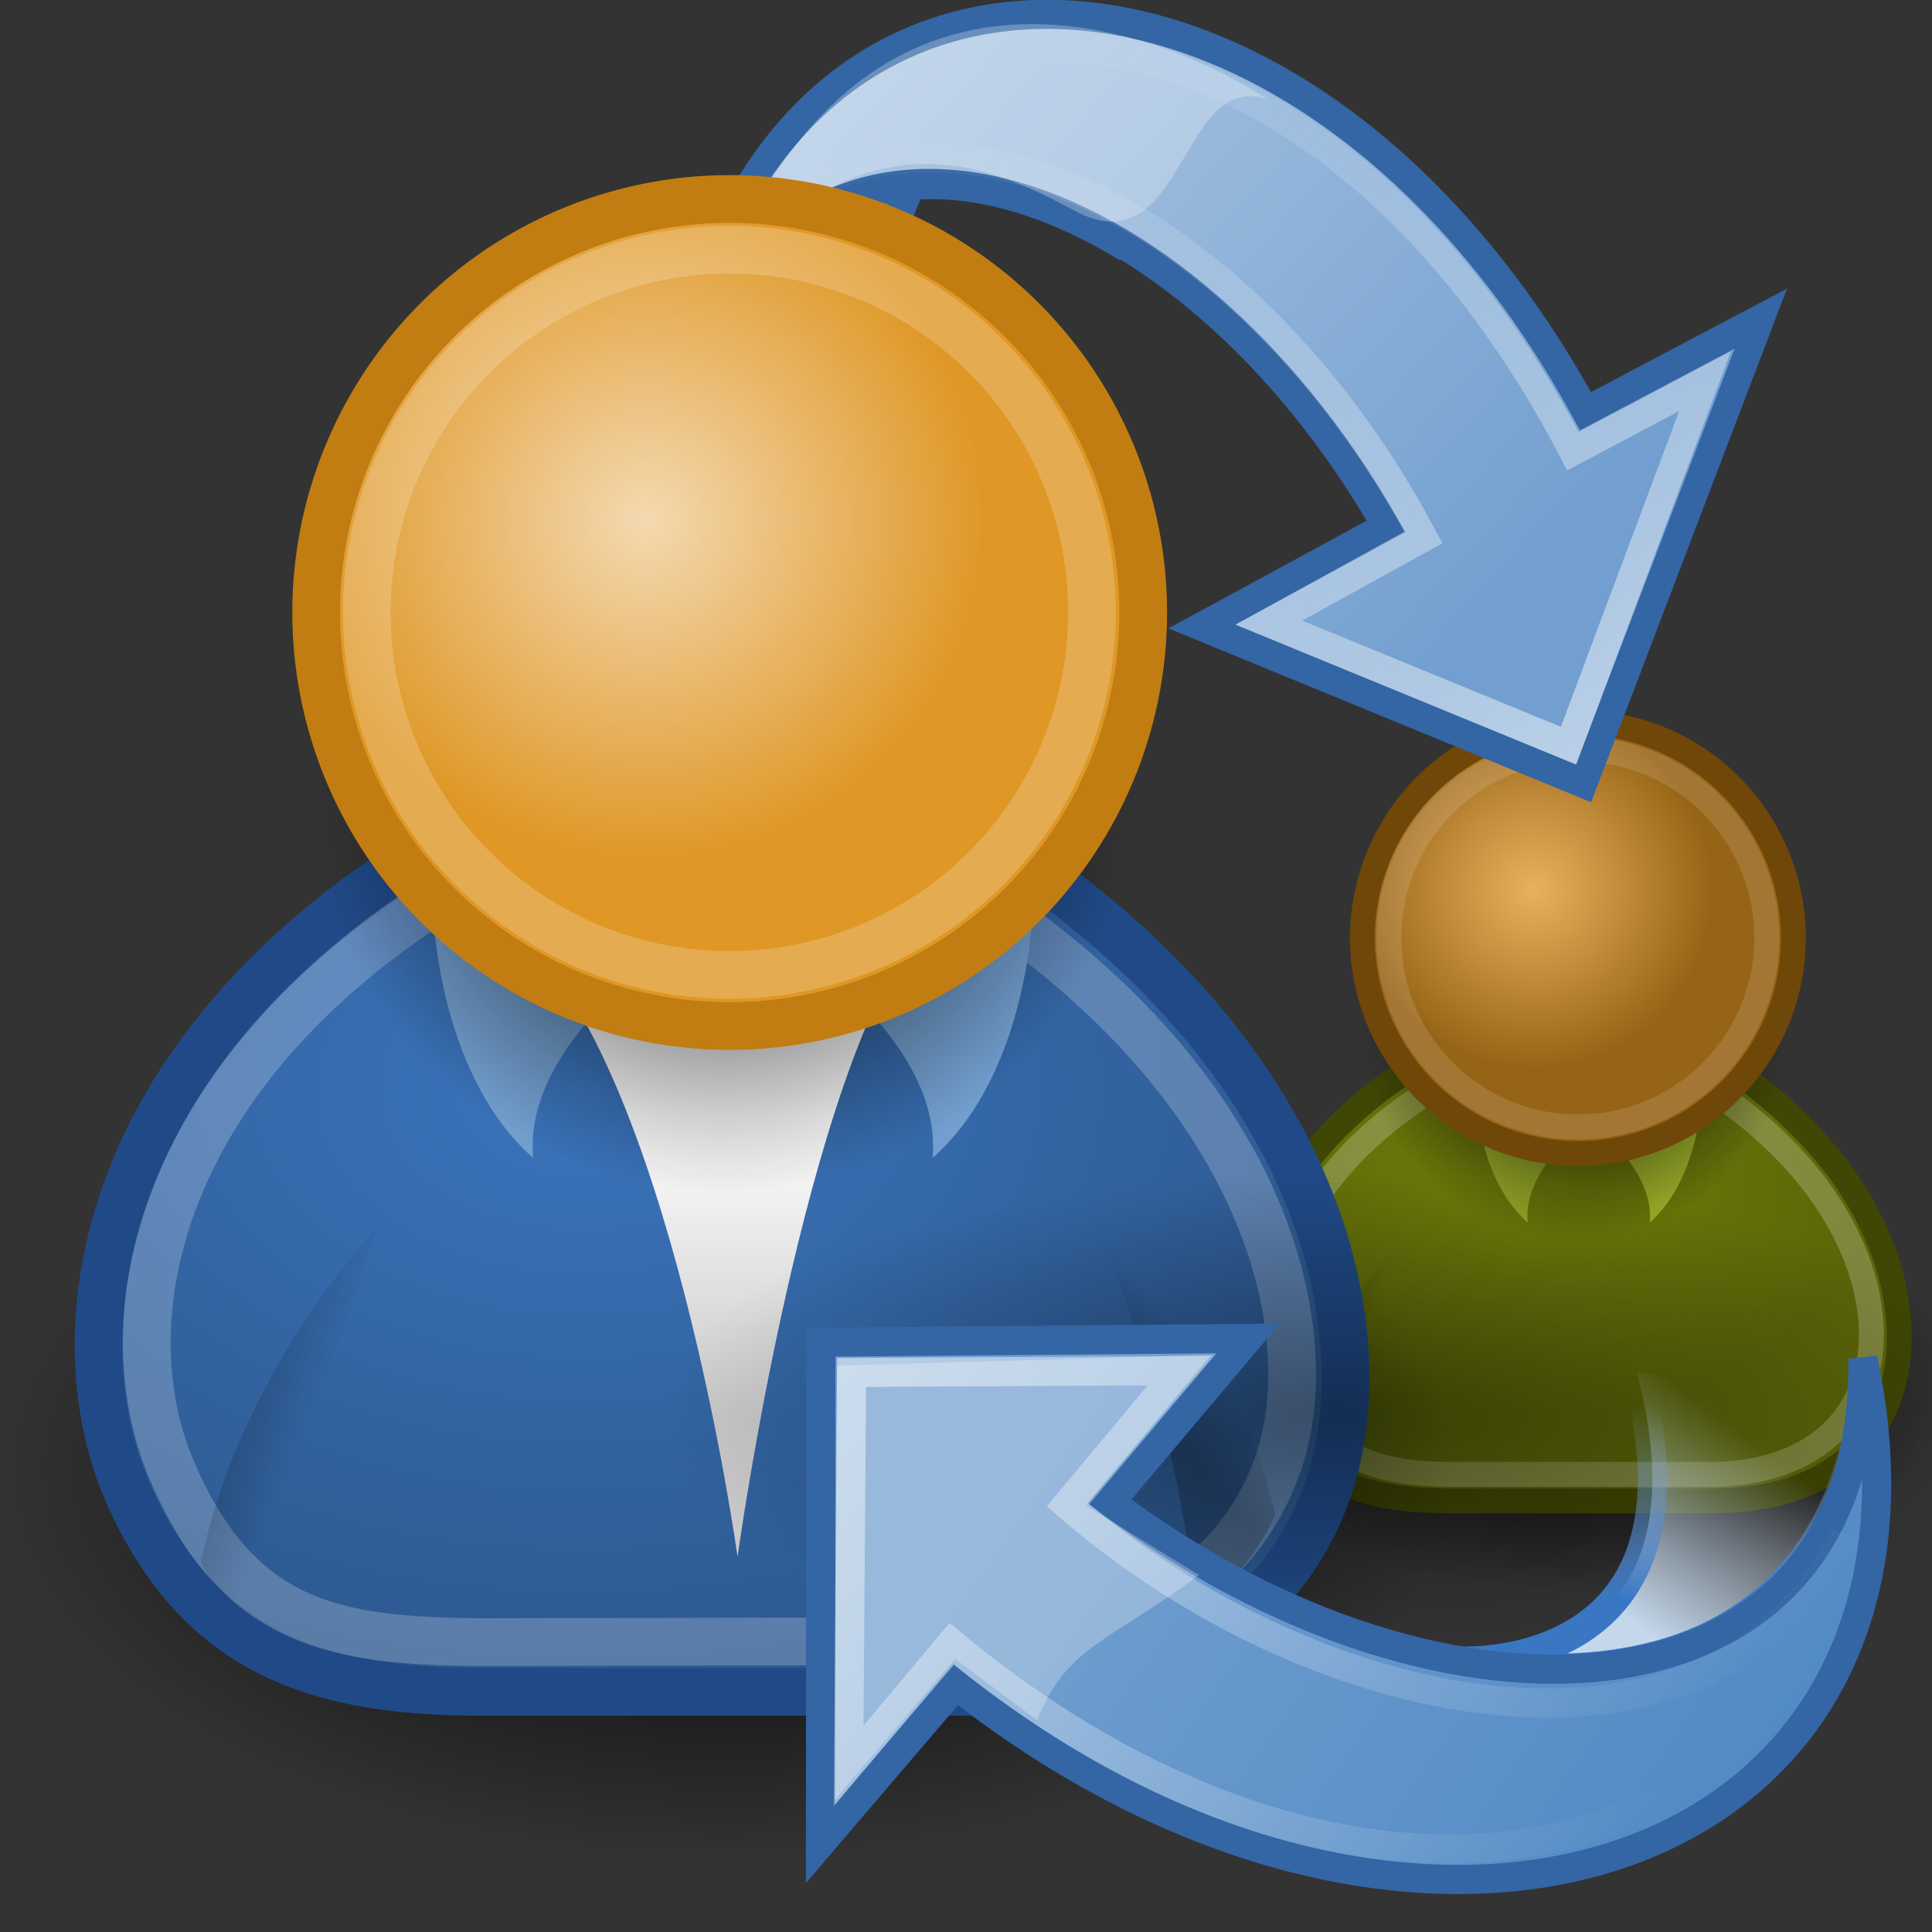 <svg xmlns="http://www.w3.org/2000/svg" xmlns:cc="http://web.resource.org/cc/" xmlns:svg="http://www.w3.org/2000/svg" xmlns:xlink="http://www.w3.org/1999/xlink" id="svg2108" width="48" height="48"><rect width="100%" height="100%" fill="#333333" stroke="none"/><defs id="defs3"><linearGradient id="linearGradient4845"><stop id="stop4847" offset="0" stop-color="none"/><stop id="stop4849" offset=".333" stop-color="#5b86be" stop-opacity="1"/><stop id="stop4851" offset="1" stop-color="#83a8d8" stop-opacity="0"/></linearGradient><linearGradient id="linearGradient2797"><stop id="stop2799" offset="0" stop-color="#fff" stop-opacity="1"/><stop id="stop2801" offset="1" stop-color="#fff" stop-opacity="0"/></linearGradient><linearGradient id="linearGradient2402"><stop id="stop2404" offset="0" stop-color="#729fcf" stop-opacity="1"/><stop id="stop2406" offset="1" stop-color="#528ac5" stop-opacity="1"/></linearGradient><linearGradient id="linearGradient2408" x1="18.936" x2="53.589" y1="23.668" y2="26.649" gradientUnits="userSpaceOnUse" xlink:href="#linearGradient2402"/><linearGradient id="linearGradient2682"><stop id="stop2684" offset="0" stop-color="#3977c3" stop-opacity="1"/><stop id="stop2686" offset="1" stop-color="#89aedc" stop-opacity="0"/></linearGradient><linearGradient id="linearGradient2690"><stop id="stop2692" offset="0" stop-color="#c4d7eb" stop-opacity="1"/><stop id="stop2694" offset="1" stop-color="#c4d7eb" stop-opacity="0"/></linearGradient><linearGradient id="linearGradient2871"><stop id="stop2873" offset="0" stop-color="#3465a4" stop-opacity="1"/><stop id="stop2875" offset="1" stop-color="#3465a4" stop-opacity="1"/></linearGradient><linearGradient id="linearGradient1501" x1="46.835" x2="45.38" y1="45.264" y2="50.94" gradientUnits="userSpaceOnUse" xlink:href="#linearGradient2871"/><linearGradient id="linearGradient2380"><stop id="stop2382" offset="0" stop-color="#b9cfe7" stop-opacity="1"/><stop id="stop2384" offset="1" stop-color="#729fcf" stop-opacity="1"/></linearGradient><linearGradient id="linearGradient2386" x1="62.514" x2="15.985" y1="36.061" y2="20.609" gradientUnits="userSpaceOnUse" xlink:href="#linearGradient2380"/><linearGradient id="linearGradient2847"><stop id="stop2849" offset="0" stop-color="#3465a4" stop-opacity="1"/><stop id="stop2851" offset="1" stop-color="#3465a4" stop-opacity="0"/></linearGradient><linearGradient id="linearGradient2831"><stop id="stop2833" offset="0" stop-color="#3465a4" stop-opacity="1"/><stop id="stop2855" offset=".333" stop-color="#5b86be" stop-opacity="1"/><stop id="stop2835" offset="1" stop-color="#83a8d8" stop-opacity="0"/></linearGradient><linearGradient id="linearGradient8662"><stop id="stop8664" offset="0" stop-color="#000" stop-opacity="1"/><stop id="stop8666" offset="1" stop-color="#000" stop-opacity="0"/></linearGradient><linearGradient id="linearGradient4356"><stop id="stop4358" offset="0" stop-color="#000" stop-opacity="1"/><stop id="stop4360" offset="1" stop-color="#000" stop-opacity="0"/></linearGradient><linearGradient id="linearGradient4344"><stop id="stop4346" offset="0" stop-color="#727e0a" stop-opacity="1"/><stop id="stop4348" offset="1" stop-color="#5b6508" stop-opacity="1"/></linearGradient><linearGradient id="linearGradient4338"><stop id="stop4340" offset="0" stop-color="#e9b15e" stop-opacity="1"/><stop id="stop4342" offset="1" stop-color="#966416" stop-opacity="1"/></linearGradient><linearGradient id="linearGradient4163"><stop id="stop4165" offset="0" stop-color="#3b74bc" stop-opacity="1"/><stop id="stop4167" offset="1" stop-color="#2d5990" stop-opacity="1"/></linearGradient><linearGradient id="linearGradient3824"><stop id="stop3826" offset="0" stop-color="#fff" stop-opacity="1"/><stop id="stop3828" offset="1" stop-color="#c9c9c9" stop-opacity="1"/></linearGradient><linearGradient id="linearGradient3816"><stop id="stop3818" offset="0" stop-color="#000" stop-opacity="1"/><stop id="stop3820" offset="1" stop-color="#000" stop-opacity="0"/></linearGradient><linearGradient id="linearGradient3800"><stop id="stop3802" offset="0" stop-color="#f4d9b1" stop-opacity="1"/><stop id="stop3804" offset="1" stop-color="#df9725" stop-opacity="1"/></linearGradient><radialGradient id="radialGradient3806" cx="29.345" cy="17.064" r="9.162" fx="29.345" fy="17.064" gradientUnits="userSpaceOnUse" xlink:href="#linearGradient3800"/><linearGradient id="linearGradient4175" x1="30.936" x2="30.936" y1="29.553" y2="35.803" gradientTransform="translate(0.707,0)" gradientUnits="userSpaceOnUse" xlink:href="#linearGradient3824"/><linearGradient id="linearGradient4326" x1="30.936" x2="30.936" y1="29.553" y2="35.803" gradientTransform="translate(-12.418,-7)" gradientUnits="userSpaceOnUse" xlink:href="#linearGradient3824"/><radialGradient id="radialGradient4328" cx="29.345" cy="17.064" r="9.162" fx="29.345" fy="17.064" gradientTransform="matrix(0.788,3.877637e-16,-3.877637e-16,0.788,6.221,3.618)" gradientUnits="userSpaceOnUse" xlink:href="#linearGradient4338"/><radialGradient id="radialGradient4330" cx="31.113" cy="19.009" r="8.662" fx="31.113" fy="19.009" gradientUnits="userSpaceOnUse" xlink:href="#linearGradient3816"/><linearGradient id="linearGradient4332" x1="30.936" x2="30.936" y1="29.553" y2="35.803" gradientTransform="translate(-13.125,-7)" gradientUnits="userSpaceOnUse" xlink:href="#linearGradient3824"/><radialGradient id="radialGradient4336" cx="31.113" cy="19.009" r="8.662" fx="31.113" fy="19.009" gradientUnits="userSpaceOnUse" xlink:href="#linearGradient3816"/><radialGradient id="radialGradient4350" cx="16.215" cy="19.836" r="13.565" fx="16.215" fy="19.836" gradientTransform="matrix(1,0,0,0.682,0,8.234)" gradientUnits="userSpaceOnUse" xlink:href="#linearGradient4344"/><linearGradient id="linearGradient4372" x1="20.662" x2="22.627" y1="35.818" y2="36.218" gradientTransform="matrix(0.983,0.182,-0.182,0.983,-7.072,-9.825)" gradientUnits="userSpaceOnUse" xlink:href="#linearGradient4356"/><linearGradient id="linearGradient4374" x1="22.687" x2="21.408" y1="36.39" y2="35.74" gradientTransform="matrix(-0.978,0.21,0.21,0.978,41.806,-11.119)" gradientUnits="userSpaceOnUse" xlink:href="#linearGradient4356"/><linearGradient id="linearGradient1369" x1="20.662" x2="22.627" y1="35.818" y2="36.218" gradientTransform="matrix(0.983,0.182,-0.182,0.983,-7.072,-9.825)" gradientUnits="userSpaceOnUse" xlink:href="#linearGradient4356"/><radialGradient id="radialGradient1381" cx="16.215" cy="19.836" r="13.565" fx="16.215" fy="19.836" gradientTransform="matrix(1,0,0,0.682,0,8.234)" gradientUnits="userSpaceOnUse" xlink:href="#linearGradient4344"/><radialGradient id="radialGradient1404" cx="31.113" cy="19.009" r="8.662" fx="31.113" fy="19.009" gradientUnits="userSpaceOnUse" xlink:href="#linearGradient3816"/><radialGradient id="radialGradient1410" cx="31.113" cy="19.009" r="8.662" fx="31.113" fy="19.009" gradientUnits="userSpaceOnUse" xlink:href="#linearGradient3816"/><radialGradient id="radialGradient1412" cx="29.345" cy="17.064" r="9.162" fx="29.345" fy="17.064" gradientTransform="matrix(0.788,3.877637e-16,-3.877637e-16,0.788,6.221,3.618)" gradientUnits="userSpaceOnUse" xlink:href="#linearGradient3800"/><linearGradient id="linearGradient2748" x1="32.648" x2="37.124" y1="30.749" y2="24.842" gradientTransform="matrix(0.725,0,0,0.725,15.63,17.04)" gradientUnits="userSpaceOnUse" xlink:href="#linearGradient2690"/><linearGradient id="linearGradient2750" x1="36.714" x2="37.124" y1="31.456" y2="24.842" gradientTransform="matrix(0.725,0,0,0.725,15.63,17.04)" gradientUnits="userSpaceOnUse" xlink:href="#linearGradient2682"/><linearGradient id="linearGradient2760" x1="5.965" x2="52.854" y1="26.048" y2="26.048" gradientUnits="userSpaceOnUse" xlink:href="#linearGradient2797"/><linearGradient id="linearGradient2762" x1="18.936" x2="53.589" y1="23.668" y2="26.649" gradientUnits="userSpaceOnUse" xlink:href="#linearGradient2402"/><linearGradient id="linearGradient2764" x1="46.835" x2="45.38" y1="45.264" y2="50.94" gradientUnits="userSpaceOnUse" xlink:href="#linearGradient2871"/><radialGradient id="radialGradient2766" cx="24.837" cy="36.421" r="15.645" fx="24.837" fy="36.421" gradientTransform="matrix(1,0,0,0.537,-9.680928e-14,16.873)" gradientUnits="userSpaceOnUse" xlink:href="#linearGradient8662"/><linearGradient id="linearGradient3023" x1="13.479" x2="15.419" y1="10.612" y2="19.115" gradientTransform="matrix(0.725,-6.033024e-17,6.033024e-17,0.725,30.218,-1.162)" gradientUnits="userSpaceOnUse" xlink:href="#linearGradient2831"/><linearGradient id="linearGradient3025" x1="37.128" x2="37.065" y1="29.73" y2="26.194" gradientTransform="matrix(-0.725,6.033024e-17,-6.033024e-17,-0.725,64.316,32.258)" gradientUnits="userSpaceOnUse" xlink:href="#linearGradient2847"/><linearGradient id="linearGradient3027" x1="62.514" x2="15.985" y1="36.061" y2="20.609" gradientUnits="userSpaceOnUse" xlink:href="#linearGradient2380"/><linearGradient id="linearGradient3029" x1="46.835" x2="45.38" y1="45.264" y2="50.94" gradientUnits="userSpaceOnUse" xlink:href="#linearGradient2871"/><linearGradient id="linearGradient3031" x1="5.965" x2="52.854" y1="26.048" y2="26.048" gradientUnits="userSpaceOnUse" xlink:href="#linearGradient2797"/><linearGradient id="linearGradient3034" x1="22.687" x2="21.408" y1="36.39" y2="35.74" gradientTransform="matrix(-1.159,0.249,0.249,1.159,46.563,-12.004)" gradientUnits="userSpaceOnUse" xlink:href="#linearGradient4356"/><linearGradient id="linearGradient3037" x1="20.662" x2="22.627" y1="35.818" y2="36.218" gradientTransform="matrix(1.166,0.215,-0.215,1.166,-11.383,-10.47)" gradientUnits="userSpaceOnUse" xlink:href="#linearGradient4356"/><linearGradient id="linearGradient3046" x1="30.936" x2="30.936" y1="29.553" y2="35.803" gradientTransform="matrix(1.186,0,0,1.186,-18.771,-7.327)" gradientUnits="userSpaceOnUse" xlink:href="#linearGradient3824"/><radialGradient id="radialGradient3049" cx="28.09" cy="27.203" r="13.565" fx="28.09" fy="27.203" gradientTransform="matrix(1.538,3.415684e-16,-2.329213e-16,1.049,-28.68,-1.47)" gradientUnits="userSpaceOnUse" xlink:href="#linearGradient4163"/><linearGradient id="linearGradient3053" x1="22.687" x2="21.408" y1="36.39" y2="35.74" gradientTransform="matrix(-1.159,0.249,0.249,1.159,30.791,-20.508)" gradientUnits="userSpaceOnUse" xlink:href="#linearGradient4356"/><linearGradient id="linearGradient3056" x1="30.936" x2="30.936" y1="29.553" y2="35.803" gradientTransform="matrix(1.186,0,0,1.186,-33.492,-15.625)" gradientUnits="userSpaceOnUse" xlink:href="#linearGradient3824"/><linearGradient id="linearGradient3970" x1="37.128" x2="37.065" y1="29.73" y2="26.194" gradientTransform="matrix(-0.701,-0.185,0.185,-0.701,29.045,39.012)" gradientUnits="userSpaceOnUse" xlink:href="#linearGradient2847"/><linearGradient id="linearGradient4861" x1="32.648" x2="37.124" y1="30.749" y2="24.842" gradientTransform="matrix(0.725,0,0,0.725,15.63,17.04)" gradientUnits="userSpaceOnUse" xlink:href="#linearGradient2690"/><linearGradient id="linearGradient4863" x1="36.714" x2="37.124" y1="31.456" y2="24.842" gradientTransform="matrix(0.725,0,0,0.725,15.63,17.04)" gradientUnits="userSpaceOnUse" xlink:href="#linearGradient2682"/><linearGradient id="linearGradient4865" x1="18.936" x2="53.589" y1="23.668" y2="26.649" gradientUnits="userSpaceOnUse" xlink:href="#linearGradient2402"/><linearGradient id="linearGradient4867" x1="46.835" x2="45.38" y1="45.264" y2="50.94" gradientUnits="userSpaceOnUse" xlink:href="#linearGradient2871"/><linearGradient id="linearGradient4869" x1="5.965" x2="52.854" y1="26.048" y2="26.048" gradientUnits="userSpaceOnUse" xlink:href="#linearGradient2797"/><linearGradient id="linearGradient4885" x1="32.648" x2="37.124" y1="30.749" y2="24.842" gradientTransform="matrix(0.725,-8.044032e-17,8.044032e-17,0.725,15.63,17.04)" gradientUnits="userSpaceOnUse" xlink:href="#linearGradient2690"/><linearGradient id="linearGradient4887" x1="36.714" x2="37.124" y1="31.456" y2="24.842" gradientTransform="matrix(0.725,-8.044032e-17,8.044032e-17,0.725,15.63,17.04)" gradientUnits="userSpaceOnUse" xlink:href="#linearGradient2682"/><linearGradient id="linearGradient4893" x1="18.936" x2="53.589" y1="23.668" y2="26.649" gradientUnits="userSpaceOnUse" xlink:href="#linearGradient2402"/><linearGradient id="linearGradient4895" x1="46.835" x2="45.38" y1="45.264" y2="50.94" gradientUnits="userSpaceOnUse" xlink:href="#linearGradient2871"/><linearGradient id="linearGradient4897" x1="5.965" x2="52.854" y1="26.048" y2="26.048" gradientUnits="userSpaceOnUse" xlink:href="#linearGradient2797"/><linearGradient id="linearGradient4905" x1="13.479" x2="15.419" y1="10.612" y2="19.115" gradientTransform="matrix(0.701,0.185,-0.185,0.701,13.598,-3.28)" gradientUnits="userSpaceOnUse" xlink:href="#linearGradient2831"/><linearGradient id="linearGradient4907" x1="37.128" x2="37.065" y1="29.73" y2="26.194" gradientTransform="matrix(-0.701,-0.185,0.185,-0.701,38.054,37.725)" gradientUnits="userSpaceOnUse" xlink:href="#linearGradient2847"/><linearGradient id="linearGradient4909" x1="62.817" x2="15.985" y1="35.652" y2="20.609" gradientUnits="userSpaceOnUse" xlink:href="#linearGradient2380"/><linearGradient id="linearGradient1760" x1="37.128" x2="37.065" y1="29.73" y2="26.194" gradientTransform="matrix(-0.634,-0.26,0.254,-0.676,27.774,37.517)" gradientUnits="userSpaceOnUse" xlink:href="#linearGradient2847"/><linearGradient id="linearGradient1762" x1="5.965" x2="52.854" y1="26.048" y2="26.048" gradientUnits="userSpaceOnUse" xlink:href="#linearGradient2797"/><linearGradient id="linearGradient1764" x1="62.817" x2="15.985" y1="35.652" y2="20.609" gradientUnits="userSpaceOnUse" xlink:href="#linearGradient2380"/><linearGradient id="linearGradient1766" x1="46.835" x2="45.38" y1="45.264" y2="50.94" gradientUnits="userSpaceOnUse" xlink:href="#linearGradient2871"/><linearGradient id="linearGradient1768" x1="13.479" x2="15.419" y1="10.612" y2="19.115" gradientTransform="matrix(0.634,0.26,-0.254,0.676,18.225,-6.179)" gradientUnits="userSpaceOnUse" xlink:href="#linearGradient2831"/><linearGradient id="linearGradient1770" x1="37.128" x2="37.065" y1="29.73" y2="26.194" gradientTransform="matrix(-0.634,-0.26,0.254,-0.676,36.355,37.224)" gradientUnits="userSpaceOnUse" xlink:href="#linearGradient2847"/></defs><g id="layer2" display="inline"><path id="path2865" fill="url(#linearGradient1768)" fill-opacity="1" fill-rule="nonzero" stroke="url(#linearGradient1770)" stroke-dasharray="none" stroke-dashoffset="0" stroke-linecap="butt" stroke-linejoin="miter" stroke-miterlimit="4" stroke-opacity="1" stroke-width=".703" marker-end="none" marker-mid="none" marker-start="none" d="M 27.996,6.161 C 27.996,6.161 22.864,-0.515 21.94,7.295 L 16.686,9.226 C 16.686,9.226 20.021,1.332 27.996,6.161 z" color="#000" display="block" overflow="visible" visibility="visible" style="marker:none"/><g id="g2992" display="inline" transform="matrix(0.618,0,0,0.618,28.086,15.883)"><path stroke-width="1" style="marker:none" id="path4177" fill="url(#radialGradient4336)" fill-opacity="1" fill-rule="evenodd" stroke="none" stroke-dasharray="none" stroke-dashoffset="0" stroke-linecap="round" stroke-linejoin="round" stroke-miterlimit="4" stroke-opacity="1" marker-end="none" marker-mid="none" marker-start="none" d="M 39.775 19.009 A 8.662 8.662 0 1 1 22.451,19.009 A 8.662 8.662 0 1 1 39.775 19.009 z" color="#000" display="inline" opacity="1" overflow="visible" transform="matrix(1.776,0,0,0.959,-37.378,11.772)" visibility="visible"/><path stroke-width="1" style="marker:none" id="path2329" fill="url(#radialGradient1381)" fill-opacity="1" fill-rule="evenodd" stroke="#404604" stroke-dasharray="none" stroke-dashoffset="0" stroke-linecap="round" stroke-linejoin="round" stroke-miterlimit="4" stroke-opacity="1" marker-end="none" marker-mid="none" marker-start="none" d="M 12.861,34.636 L 23.468,34.636 C 26.473,34.636 29.448,33.534 30.539,30.393 C 31.574,27.411 30.716,21.731 23.998,17.135 L 11.447,17.135 C 4.729,21.378 3.89,27.18 5.437,30.57 C 7.012,34.024 9.679,34.636 12.861,34.636 z" color="#000" display="inline" opacity="1" overflow="visible" visibility="visible"/><path id="path3812" fill="#9db029" fill-opacity="1" fill-rule="evenodd" stroke="none" stroke-dasharray="none" stroke-dashoffset="0" stroke-linecap="round" stroke-linejoin="round" stroke-miterlimit="4" stroke-opacity="1" stroke-width="1" marker-end="none" marker-mid="none" marker-start="none" d="M 17.932,19.787 C 17.932,19.787 15.781,21.447 15.966,23.447 C 13.925,21.647 13.867,18.196 13.867,18.196 L 17.932,19.787 z" color="#000" display="inline" opacity="1" overflow="visible" visibility="visible" style="marker:none"/><path id="path3838" fill="none" fill-opacity="1" fill-rule="evenodd" stroke="#fff" stroke-dasharray="none" stroke-dashoffset="0" stroke-linecap="round" stroke-linejoin="round" stroke-miterlimit="4" stroke-opacity="1" stroke-width="1" marker-end="none" marker-mid="none" marker-start="none" d="M 12.967,33.572 L 23.283,33.572 C 25.923,33.572 28.536,32.604 29.494,29.845 C 30.404,27.225 29.4,22.237 23.499,18.199 L 11.974,18.199 C 6.074,21.926 5.086,27.023 6.445,30 C 7.829,33.034 10.172,33.572 12.967,33.572 z" color="#000" display="inline" opacity=".215" overflow="visible" visibility="visible" style="marker:none"/><path stroke-width="1" style="marker:none" id="path3810" fill="#9db029" fill-opacity="1" fill-rule="evenodd" stroke="none" stroke-dasharray="none" stroke-dashoffset="0" stroke-linecap="round" stroke-linejoin="round" stroke-miterlimit="4" stroke-opacity="1" marker-end="none" marker-mid="none" marker-start="none" d="M 18.911,19.787 C 18.911,19.787 21.062,21.447 20.877,23.447 C 22.918,21.647 22.977,18.196 22.977,18.196 L 18.911,19.787 z" color="#000" display="inline" opacity="1" overflow="visible" visibility="visible"/><path id="path3814" fill="url(#radialGradient4330)" fill-opacity="1" fill-rule="evenodd" stroke="none" stroke-dasharray="none" stroke-dashoffset="0" stroke-linecap="round" stroke-linejoin="round" stroke-miterlimit="4" stroke-opacity="1" stroke-width="1" marker-end="none" marker-mid="none" marker-start="none" d="M 39.775 19.009 A 8.662 8.662 0 1 1 22.451,19.009 A 8.662 8.662 0 1 1 39.775 19.009 z" color="#000" display="inline" opacity="1" overflow="visible" transform="translate(-13.25,-3.5)" visibility="visible" style="marker:none"/><path id="path2327" fill="url(#radialGradient4328)" fill-opacity="1" fill-rule="evenodd" stroke="#6f4709" stroke-dasharray="none" stroke-dashoffset="0" stroke-linecap="round" stroke-linejoin="round" stroke-miterlimit="4" stroke-opacity="1" stroke-width="1" marker-end="none" marker-mid="none" marker-start="none" d="M 39.775 19.009 A 8.662 8.662 0 1 1 22.451,19.009 A 8.662 8.662 0 1 1 39.775 19.009 z" color="#000" display="inline" opacity="1" overflow="visible" transform="translate(-13.125,-7)" visibility="visible" style="marker:none"/><path id="path3834" fill="none" fill-opacity="1" fill-rule="evenodd" stroke="#fff" stroke-dasharray="none" stroke-dashoffset="0" stroke-linecap="round" stroke-linejoin="round" stroke-miterlimit="4" stroke-opacity="1" stroke-width="1.14" marker-end="none" marker-mid="none" marker-start="none" d="M 39.775 19.009 A 8.662 8.662 0 1 1 22.451,19.009 A 8.662 8.662 0 1 1 39.775 19.009 z" color="#000" display="inline" opacity=".127" overflow="visible" transform="matrix(0.877,0,0,0.877,-9.301,-4.664)" visibility="visible" style="marker:none"/><path stroke-width="1" style="marker:none" id="path4368" fill="url(#linearGradient1369)" fill-opacity="1" fill-rule="evenodd" stroke="none" stroke-dasharray="none" stroke-dashoffset="0" stroke-linecap="round" stroke-linejoin="round" stroke-miterlimit="4" stroke-opacity="1" marker-end="none" marker-mid="none" marker-start="none" d="M 8.548,33.602 C 7.3,33.057 6.742,31.743 6.742,31.743 C 7.583,27.674 10.462,24.697 10.462,24.697 C 10.462,24.697 8.183,31.109 8.548,33.602 z" color="#000" display="inline" opacity=".228" overflow="visible" visibility="visible"/></g><g id="g1878" fill="url(#linearGradient2386)" fill-opacity="1" stroke="#3465a4" stroke-opacity="1" transform="matrix(-0.243,-0.481,-0.457,0.264,50.562,17.72)"><path stroke-width="1.319" style="marker:none" id="path1880" fill="url(#linearGradient1764)" fill-opacity="1" fill-rule="nonzero" stroke="url(#linearGradient1766)" stroke-dasharray="none" stroke-dashoffset="0" stroke-linecap="butt" stroke-linejoin="miter" stroke-miterlimit="4" stroke-opacity="1" marker-end="none" marker-mid="none" marker-start="none" d="M 44.307,50.23 C 62.821,35.819 49.665,13.412 22.462,12.498 L 22.114,3.152 L 7.625,20.497 L 22.714,33.219 C 22.714,33.219 22.462,23.338 22.462,23.338 C 41.292,24.337 55.444,37.41 44.307,50.23 z" color="#000" display="block" opacity="1" overflow="visible" visibility="visible"/></g><g id="g2805" fill="none" fill-opacity="1" stroke="#fff" stroke-opacity="1" opacity=".5" transform="matrix(-0.213,-0.423,-0.402,0.232,48.111,16.711)"><path id="path2807" fill="none" fill-opacity="1" fill-rule="nonzero" stroke="url(#linearGradient1762)" stroke-dasharray="none" stroke-dashoffset="0" stroke-linecap="butt" stroke-linejoin="miter" stroke-miterlimit="4" stroke-opacity="1" stroke-width="1.502" marker-end="none" marker-mid="none" marker-start="none" d="M 51.39,46.506 C 60.51,31.286 47.051,12.432 19.628,12.07 L 19.343,4.051 L 6.341,19.379 L 19.809,30.765 C 19.809,30.765 19.627,21.311 19.627,21.311 C 37.872,21.693 54.411,32.237 51.39,46.506 z" color="#000" display="block" opacity="1" overflow="visible" visibility="visible" style="marker:none"/></g><path id="path2811" fill="#fff" fill-opacity="1" fill-rule="nonzero" stroke="none" stroke-dasharray="none" stroke-dashoffset="0" stroke-linecap="round" stroke-linejoin="miter" stroke-miterlimit="4" stroke-opacity="1" stroke-width="1" marker-end="none" marker-mid="none" marker-start="none" d="M 17.987,6.808 C 21.877,2.434 25.075,4.401 26.835,5.305 C 29.429,6.534 29.342,1.717 31.493,2.47 C 29.399,1.073 21.782,-2.555 17.987,6.808 z" color="#000" display="inline" opacity=".272" overflow="visible" visibility="visible" style="marker:none"/><path id="path3935" fill="none" fill-opacity="1" fill-rule="evenodd" stroke="#c17d11" stroke-dasharray="none" stroke-dashoffset="0" stroke-linecap="round" stroke-linejoin="round" stroke-miterlimit="4" stroke-opacity="1" stroke-width="1" marker-end="none" marker-mid="none" marker-start="none" d="M 39.775,19.009 A 8.662,8.662 0 0 1 39.294,21.853" color="#000" display="inline" overflow="visible" transform="matrix(1.178,0.138,-0.138,1.178,-17.099,-14.338)" visibility="visible" style="marker:none"/><path id="path3966" fill="none" fill-opacity="1" fill-rule="evenodd" stroke="url(#linearGradient1760)" stroke-dasharray="none" stroke-dashoffset="0" stroke-linecap="butt" stroke-linejoin="miter" stroke-miterlimit="4" stroke-opacity="1" stroke-width=".703" marker-end="none" marker-mid="none" marker-start="none" d="M 17.004,9.422 C 17.004,9.422 17.954,8.803 22.12,7.186" color="#000" display="block" overflow="visible" visibility="visible" style="marker:none"/><path id="path4173" fill="url(#linearGradient3056)" fill-opacity="1" fill-rule="evenodd" stroke="none" stroke-dasharray="none" stroke-dashoffset="0" stroke-linecap="round" stroke-linejoin="round" stroke-miterlimit="4" stroke-opacity="1" stroke-width="1" marker-end="none" marker-mid="none" marker-start="none" d="M 8.003,24.723 L 13.033,24.723 L 10.099,21.999 L 9.47,22.837 L 8.841,22.208 L 8.003,24.723 z" color="#000" display="inline" overflow="visible" visibility="visible" style="marker:none"/><path stroke-width="1" style="marker:none" id="path4370" fill="url(#linearGradient3053)" fill-opacity="1" fill-rule="evenodd" stroke="none" stroke-dasharray="none" stroke-dashoffset="0" stroke-linecap="round" stroke-linejoin="round" stroke-miterlimit="4" stroke-opacity="1" marker-end="none" marker-mid="none" marker-start="none" d="M 13.776,31.491 C 15.236,30.802 15.915,29.117 15.915,29.117 C 14.778,24.324 11.202,21.005 11.202,21.005 C 11.202,21.005 14.123,28.524 13.776,31.491 z" color="#000" display="inline" opacity=".228" overflow="visible" visibility="visible"/><path id="path4306" fill="url(#radialGradient1404)" fill-opacity="1" fill-rule="evenodd" stroke="none" stroke-dasharray="none" stroke-dashoffset="0" stroke-linecap="round" stroke-linejoin="round" stroke-miterlimit="4" stroke-opacity="1" stroke-width="1" marker-end="none" marker-mid="none" marker-start="none" d="M 39.775 19.009 A 8.662 8.662 0 1 1 22.451,19.009 A 8.662 8.662 0 1 1 39.775 19.009 z" color="#000" display="inline" overflow="visible" transform="matrix(2.105,0,0,1.137,-47.523,14.927)" visibility="visible" style="marker:none"/><path id="path4308" fill="url(#radialGradient3049)" fill-opacity="1" fill-rule="evenodd" stroke="#204a87" stroke-dasharray="none" stroke-dashoffset="0" stroke-linecap="round" stroke-linejoin="round" stroke-miterlimit="4" stroke-opacity="1" stroke-width="1.186" marker-end="none" marker-mid="none" marker-start="none" d="M 12.036,42.034 L 24.611,42.034 C 28.174,42.034 31.701,40.727 32.994,37.004 C 34.221,33.468 33.203,26.735 25.24,21.286 L 10.36,21.286 C 2.396,26.316 1.401,33.194 3.234,37.213 C 5.102,41.308 8.264,42.034 12.036,42.034 z" color="#000" display="inline" overflow="visible" visibility="visible" style="marker:none"/><path id="path4310" fill="url(#linearGradient3046)" fill-opacity="1" fill-rule="evenodd" stroke="none" stroke-dasharray="none" stroke-dashoffset="0" stroke-linecap="round" stroke-linejoin="round" stroke-miterlimit="4" stroke-opacity="1" stroke-width="1" marker-end="none" marker-mid="none" marker-start="none" d="M 12.875,23.172 C 16.647,26.525 18.324,38.68 18.324,38.68 C 18.324,38.68 20,26.525 22.934,22.963 L 12.875,23.172 z" color="#000" display="inline" overflow="visible" visibility="visible" style="marker:none"/><path id="path4312" fill="#729fcf" fill-opacity="1" fill-rule="evenodd" stroke="none" stroke-dasharray="none" stroke-dashoffset="0" stroke-linecap="round" stroke-linejoin="round" stroke-miterlimit="4" stroke-opacity="1" stroke-width="1" marker-end="none" marker-mid="none" marker-start="none" d="M 15.577,24.43 C 15.577,24.43 13.027,26.398 13.246,28.769 C 10.826,26.634 10.757,22.543 10.757,22.543 L 15.577,24.43 z" color="#000" display="inline" overflow="visible" visibility="visible" style="marker:none"/><path stroke-width="1.186" style="marker:none" id="path4314" fill="none" fill-opacity="1" fill-rule="evenodd" stroke="#fff" stroke-dasharray="none" stroke-dashoffset="0" stroke-linecap="round" stroke-linejoin="round" stroke-miterlimit="4" stroke-opacity="1" marker-end="none" marker-mid="none" marker-start="none" d="M 11.952,40.798 L 24.392,40.772 C 27.522,40.772 30.62,39.624 31.756,36.354 C 32.834,33.248 31.643,27.334 24.648,22.548 L 10.985,22.259 C 3.99,26.677 2.636,32.719 4.273,36.538 C 5.91,40.357 8.298,40.772 11.952,40.798 z" color="#000" display="inline" opacity=".215" overflow="visible" visibility="visible"/><path id="path4316" fill="#729fcf" fill-opacity="1" fill-rule="evenodd" stroke="none" stroke-dasharray="none" stroke-dashoffset="0" stroke-linecap="round" stroke-linejoin="round" stroke-miterlimit="4" stroke-opacity="1" stroke-width="1" marker-end="none" marker-mid="none" marker-start="none" d="M 20.839,24.43 C 20.839,24.43 23.389,26.398 23.169,28.769 C 25.589,26.634 25.659,22.543 25.659,22.543 L 20.839,24.43 z" color="#000" display="inline" overflow="visible" visibility="visible" style="marker:none"/><path id="path4318" fill="url(#radialGradient1410)" fill-opacity="1" fill-rule="evenodd" stroke="none" stroke-dasharray="none" stroke-dashoffset="0" stroke-linecap="round" stroke-linejoin="round" stroke-miterlimit="4" stroke-opacity="1" stroke-width="1" marker-end="none" marker-mid="none" marker-start="none" d="M 39.775 19.009 A 8.662 8.662 0 1 1 22.451,19.009 A 8.662 8.662 0 1 1 39.775 19.009 z" color="#000" display="inline" overflow="visible" transform="matrix(1.186,0,0,1.186,-18.919,-3.177)" visibility="visible" style="marker:none"/><path id="path4320" fill="url(#radialGradient1412)" fill-opacity="1" fill-rule="evenodd" stroke="#c17d11" stroke-dasharray="none" stroke-dashoffset="0" stroke-linecap="round" stroke-linejoin="round" stroke-miterlimit="4" stroke-opacity="1" stroke-width="1" marker-end="none" marker-mid="none" marker-start="none" d="M 39.775 19.009 A 8.662 8.662 0 1 1 22.451,19.009 A 8.662 8.662 0 1 1 39.775 19.009 z" color="#000" display="inline" overflow="visible" transform="matrix(1.186,0,0,1.186,-18.771,-7.327)" visibility="visible" style="marker:none"/><path stroke-width="1.14" style="marker:none" id="path4322" fill="none" fill-opacity="1" fill-rule="evenodd" stroke="#fff" stroke-dasharray="none" stroke-dashoffset="0" stroke-linecap="round" stroke-linejoin="round" stroke-miterlimit="4" stroke-opacity="1" marker-end="none" marker-mid="none" marker-start="none" d="M 39.775 19.009 A 8.662 8.662 0 1 1 22.451,19.009 A 8.662 8.662 0 1 1 39.775 19.009 z" color="#000" display="inline" opacity=".196" overflow="visible" transform="matrix(1.04,0,0,1.04,-14.237,-4.557)" visibility="visible"/><path id="path4354" fill="url(#linearGradient3037)" fill-opacity="1" fill-rule="evenodd" stroke="none" stroke-dasharray="none" stroke-dashoffset="0" stroke-linecap="round" stroke-linejoin="round" stroke-miterlimit="4" stroke-opacity="1" stroke-width="1" marker-end="none" marker-mid="none" marker-start="none" d="M 7.135,41.013 C 5.656,40.367 4.994,38.81 4.994,38.81 C 5.991,33.986 9.404,30.457 9.404,30.457 C 9.404,30.457 6.702,38.058 7.135,41.013 z" color="#000" display="inline" opacity=".228" overflow="visible" visibility="visible" style="marker:none"/><path stroke-width="1" style="marker:none" id="path4364" fill="url(#linearGradient3034)" fill-opacity="1" fill-rule="evenodd" stroke="none" stroke-dasharray="none" stroke-dashoffset="0" stroke-linecap="round" stroke-linejoin="round" stroke-miterlimit="4" stroke-opacity="1" marker-end="none" marker-mid="none" marker-start="none" d="M 29.548,39.995 C 31.008,39.307 31.687,37.622 31.687,37.622 C 30.55,32.829 26.974,29.509 26.974,29.509 C 26.974,29.509 29.895,37.029 29.548,39.995 z" color="#000" display="inline" opacity=".228" overflow="visible" visibility="visible"/><path id="path8660" fill="url(#radialGradient2766)" fill-opacity="1" fill-rule="evenodd" stroke="none" stroke-dasharray="none" stroke-dashoffset="0" stroke-linecap="butt" stroke-linejoin="miter" stroke-miterlimit="10" stroke-opacity="1" stroke-width="1" marker-end="none" marker-mid="none" marker-start="none" d="M 40.482 36.421 A 15.645 8.397 0 1 1 9.192,36.421 A 15.645 8.397 0 1 1 40.482 36.421 z" color="#000" display="inline" opacity=".383" overflow="visible" transform="matrix(-1.079,0,0,-0.725,59.979,61.584)" visibility="visible" style="marker:none"/><g id="g4853"><path id="path2839" fill="url(#linearGradient4861)" fill-opacity="1" fill-rule="nonzero" stroke="url(#linearGradient4863)" stroke-dasharray="none" stroke-dashoffset="0" stroke-linecap="butt" stroke-linejoin="miter" stroke-miterlimit="4" stroke-opacity="1" stroke-width=".725" marker-end="none" marker-mid="none" marker-start="none" d="M 36.189,41.266 C 36.189,41.266 42.665,41.719 40.672,34.112 L 46.306,34.112 C 46.306,35.2 45.88,42.716 36.189,41.266 z" color="#000" display="block" overflow="visible" visibility="visible" style="marker:none"/><g id="g2779" fill="url(#linearGradient2408)" fill-opacity="1" fill-rule="nonzero" stroke="url(#linearGradient1501)" stroke-dasharray="none" stroke-dashoffset="0" stroke-linecap="butt" stroke-linejoin="miter" stroke-miterlimit="4" stroke-opacity="1" stroke-width="1.319" marker-end="none" marker-mid="none" marker-start="none" color="#000" display="block" transform="matrix(0.42,0.354,0.354,-0.42,9.891,39.164)" visibility="visible" style="marker:none"><path stroke-width="1.319" style="marker:none" id="path2781" fill="url(#linearGradient4865)" fill-opacity="1" fill-rule="nonzero" stroke="url(#linearGradient4867)" stroke-dasharray="none" stroke-dashoffset="0" stroke-linecap="butt" stroke-linejoin="miter" stroke-miterlimit="4" stroke-opacity="1" marker-end="none" marker-mid="none" marker-start="none" d="M 44.307,50.23 C 62.821,35.819 49.665,13.412 22.462,12.498 L 22.399,3.069 L 7.794,20.424 L 22.462,33.006 C 22.462,33.006 22.462,23.338 22.462,23.338 C 41.292,24.337 55.444,37.41 44.307,50.23 z" color="#000" display="block" opacity="1" overflow="visible" visibility="visible"/></g><path stroke-width="1" style="marker:none" id="path2791" fill="#fff" fill-opacity="1" fill-rule="nonzero" stroke="none" stroke-dasharray="none" stroke-dashoffset="0" stroke-linecap="round" stroke-linejoin="miter" stroke-miterlimit="4" stroke-opacity="1" marker-end="none" marker-mid="none" marker-start="none" d="M 20.747,44.708 L 20.793,33.93 L 30.166,33.659 L 26.987,37.411 L 29.788,39.131 C 27.615,40.761 26.492,40.885 25.768,42.742 L 23.727,41.213 L 20.747,44.708 z" color="#000" display="inline" opacity=".272" overflow="visible" visibility="visible"/><g id="g2793" fill="none" fill-opacity="1" stroke="#fff" stroke-opacity="1" opacity=".5" transform="matrix(0.368,0.311,0.311,-0.368,12.752,39.168)"><path id="path2795" fill="none" fill-opacity="1" fill-rule="nonzero" stroke="url(#linearGradient4869)" stroke-dasharray="none" stroke-dashoffset="0" stroke-linecap="butt" stroke-linejoin="miter" stroke-miterlimit="4" stroke-opacity="1" stroke-width="1.502" marker-end="none" marker-mid="none" marker-start="none" d="M 51.09,45.944 C 60.21,30.724 46.632,12.201 19.485,11.949 L 19.513,3.703 L 6.534,19.297 L 19.368,30.269 C 19.368,30.269 19.423,21.262 19.423,21.262 C 36.951,21.038 54.618,31.365 51.09,45.944 z" color="#000" display="block" opacity="1" overflow="visible" visibility="visible" style="marker:none"/></g></g></g></svg>